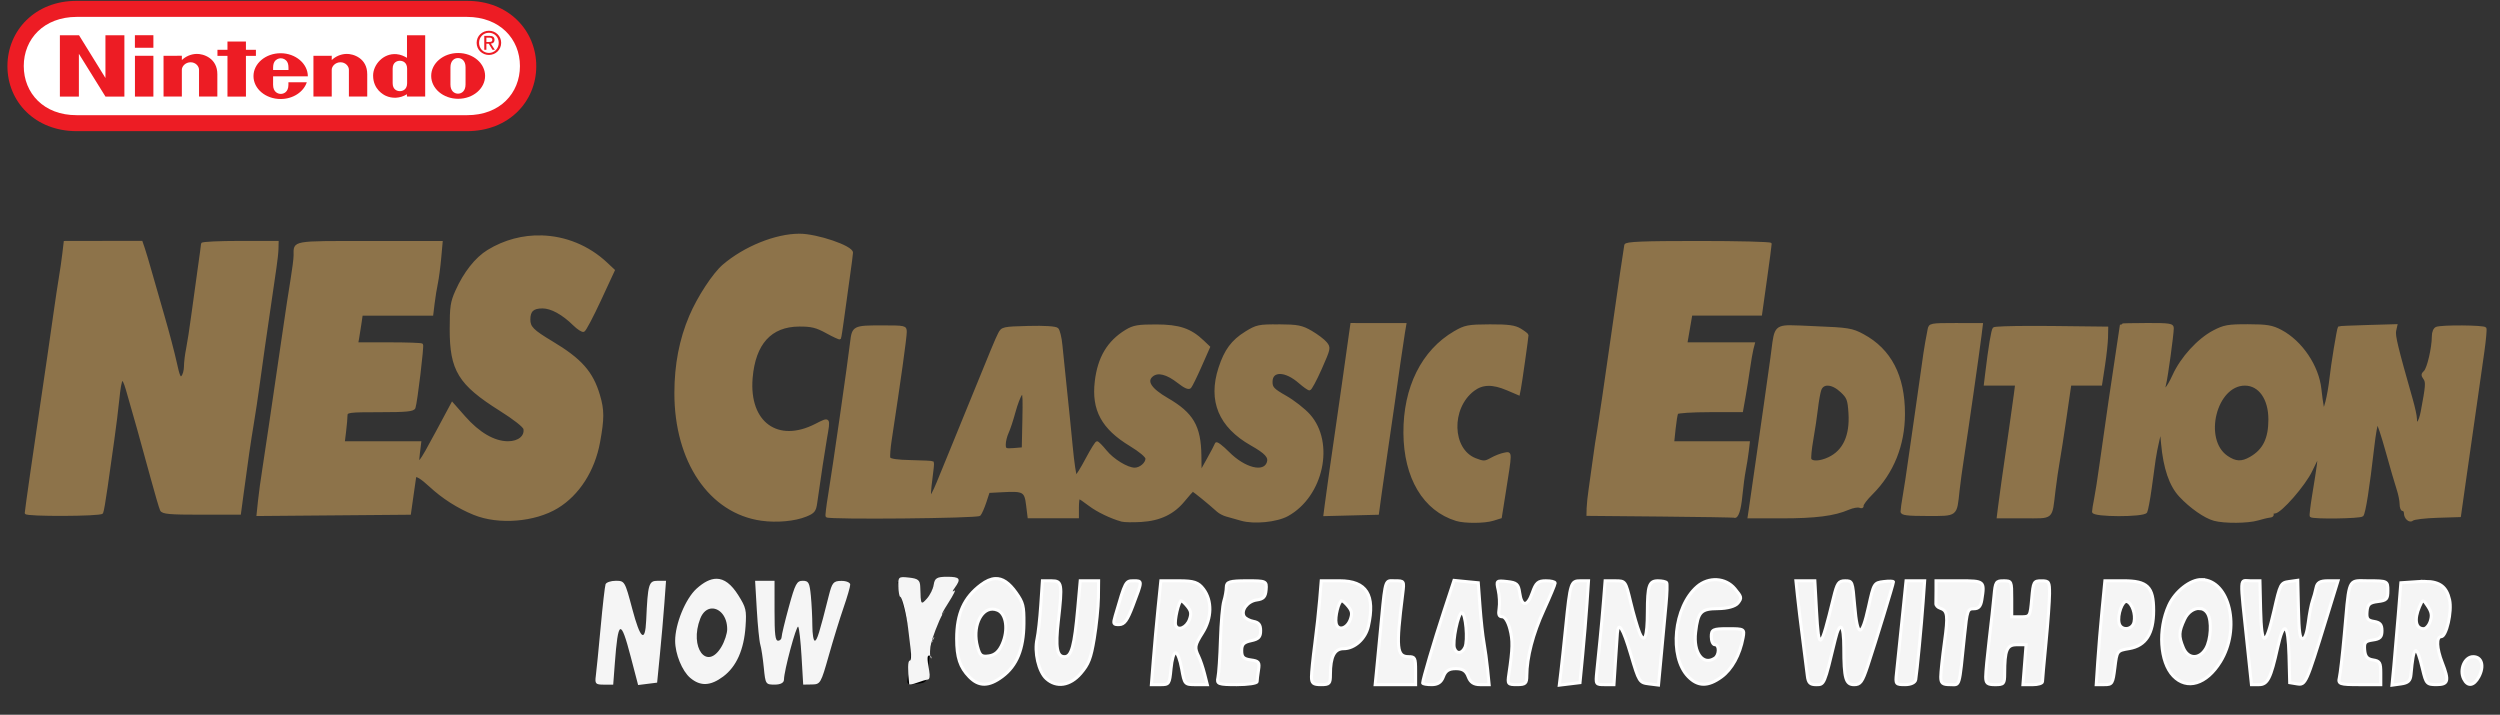 <?xml version="1.0" encoding="UTF-8" standalone="no"?>
<!-- Created with Inkscape (http://www.inkscape.org/) -->

<svg
   xmlns:dc="http://purl.org/dc/elements/1.1/"
   xmlns:cc="http://creativecommons.org/ns#"
   xmlns:rdf="http://www.w3.org/1999/02/22-rdf-syntax-ns#"
   xmlns:svg="http://www.w3.org/2000/svg"
   xmlns="http://www.w3.org/2000/svg"
   xmlns:sodipodi="http://sodipodi.sourceforge.net/DTD/sodipodi-0.dtd"
   xmlns:inkscape="http://www.inkscape.org/namespaces/inkscape"
   width="159.279mm"
   height="45.538mm"
   viewBox="0 0 159.279 45.538"
   version="1.1"
   id="svg8"
   inkscape:version="0.92.4 (5da689c313, 2019-01-14)"
   sodipodi:docname="logo.svg">
  <rect x="0" y="0" width="159.279" height="45.538" fill="#333333" stroke="none"/>
  <defs
     id="defs2" />
  <sodipodi:namedview
     id="base"
     pagecolor="#ffffff"
     bordercolor="#666666"
     borderopacity="1.0"
     inkscape:pageopacity="0.0"
     inkscape:pageshadow="2"
     inkscape:zoom="0.96523437"
     inkscape:cx="203.88546"
     inkscape:cy="-1.5081529"
     inkscape:document-units="mm"
     inkscape:current-layer="g359"
     showgrid="false"
     inkscape:window-width="1600"
     inkscape:window-height="837"
     inkscape:window-x="-8"
     inkscape:window-y="-8"
     inkscape:window-maximized="1" />
  <g
     inkscape:label="Camada 1"
     inkscape:groupmode="layer"
     id="layer1"
     transform="translate(-31.301,-135.932)">
    <g
       id="g359">
      <g
         id="g458">
        <path
           inkscape:connector-curvature="0"
           style="fill:#8d734a;fill-opacity:1;stroke:#8d734a;stroke-width:0.145;stroke-opacity:1"
           d="m 82.226,150.895 c -1.5,0 -3.482,0.801 -4.826,1.951 -0.632,0.541 -1.602,2.022 -2.118,3.235 -0.632,1.485 -0.941,3.086 -0.943,4.885 -0.005,4.361 2.204,7.614 5.481,8.071 0.973,0.136 2.112,0.032 2.827,-0.259 0.494,-0.201 0.576,-0.302 0.645,-0.793 0.216,-1.545 0.5,-3.417 0.63,-4.158 0.227,-1.288 0.236,-1.276 -0.642,-0.826 -2.439,1.253 -4.338,-0.13 -4.1,-2.987 0.183,-2.201 1.215,-3.339 3.038,-3.349 0.784,-0.005 1.105,0.074 1.756,0.433 0.438,0.241 0.814,0.414 0.836,0.384 0.021,-0.03 0.112,-0.608 0.202,-1.284 0.09,-0.677 0.252,-1.853 0.361,-2.614 0.109,-0.761 0.199,-1.46 0.201,-1.552 0.007,-0.379 -2.227,-1.139 -3.348,-1.139 z m -16.427,0.107 c -1.164,-0.03 -2.34,0.269 -3.392,0.912 -0.775,0.473 -1.506,1.4 -2.026,2.567 -0.314,0.704 -0.355,0.984 -0.357,2.411 -0.003,2.628 0.536,3.506 3.168,5.16 0.875,0.55 1.502,1.043 1.529,1.203 0.084,0.492 -0.373,0.864 -1.061,0.862 -0.883,-0.002 -1.856,-0.566 -2.773,-1.607 l -0.773,-0.877 -0.934,1.743 c -1.189,2.218 -1.315,2.369 -1.201,1.444 l 0.086,-0.701 h -2.436 -2.436 l 0.087,-0.713 c 0.048,-0.392 0.087,-0.842 0.087,-0.999 0,-0.267 0.144,-0.286 2.129,-0.286 1.716,0 2.144,-0.043 2.204,-0.219 0.122,-0.356 0.552,-3.937 0.483,-4.015 -0.035,-0.039 -0.98,-0.072 -2.1,-0.072 h -2.036 l 0.063,-0.346 c 0.035,-0.19 0.101,-0.606 0.146,-0.923 l 0.083,-0.576 h 2.247 2.246 l 0.089,-0.73 c 0.049,-0.402 0.141,-0.972 0.205,-1.268 0.063,-0.296 0.158,-1.005 0.209,-1.576 l 0.094,-1.038 h -4.593 c -4.997,0 -4.759,-0.043 -4.759,0.855 0,0.203 -0.09,0.906 -0.199,1.563 -0.11,0.657 -0.328,2.094 -0.486,3.194 -0.158,1.099 -0.371,2.552 -0.473,3.228 -0.102,0.676 -0.29,1.957 -0.417,2.845 -0.127,0.888 -0.314,2.133 -0.415,2.768 -0.102,0.634 -0.227,1.552 -0.278,2.039 l -0.093,0.886 4.847,-0.041 4.847,-0.041 0.163,-1.153 c 0.089,-0.634 0.166,-1.17 0.171,-1.191 0.036,-0.162 0.401,0.053 0.944,0.557 0.831,0.771 1.792,1.385 2.827,1.805 1.558,0.633 3.846,0.45 5.285,-0.423 1.352,-0.821 2.333,-2.354 2.661,-4.162 0.273,-1.499 0.271,-2.033 -0.01,-2.977 -0.436,-1.464 -1.151,-2.27 -2.995,-3.373 -1.22,-0.73 -1.439,-0.951 -1.439,-1.452 0,-0.558 0.237,-0.776 0.845,-0.776 0.565,0 1.299,0.402 2.011,1.103 0.252,0.248 0.528,0.425 0.612,0.393 0.085,-0.032 0.55,-0.911 1.034,-1.955 l 0.88,-1.898 -0.464,-0.435 c -1.165,-1.094 -2.641,-1.676 -4.137,-1.714 z m -30.368,0.355 -0.086,0.73 c -0.047,0.402 -0.144,1.076 -0.216,1.499 -0.072,0.423 -0.223,1.426 -0.336,2.229 -0.252,1.786 -0.569,3.971 -0.814,5.612 -0.435,2.918 -1.026,7.046 -1.029,7.188 -0.004,0.163 4.762,0.145 4.852,-0.019 0.041,-0.074 0.17,-0.817 0.287,-1.653 0.117,-0.835 0.307,-2.176 0.421,-2.98 0.114,-0.803 0.257,-1.953 0.317,-2.554 0.153,-1.51 0.274,-1.65 0.567,-0.655 0.369,1.252 1.008,3.537 1.565,5.592 0.275,1.015 0.55,1.949 0.61,2.076 0.092,0.192 0.523,0.23 2.561,0.23 h 2.451 l 0.154,-1.153 c 0.29,-2.174 0.477,-3.46 0.67,-4.612 0.106,-0.634 0.263,-1.672 0.348,-2.307 0.085,-0.634 0.245,-1.776 0.354,-2.537 0.543,-3.767 0.629,-4.361 0.738,-5.074 0.064,-0.423 0.122,-0.959 0.127,-1.192 l 0.01,-0.423 h -2.398 c -1.319,0 -2.4,0.052 -2.401,0.115 -0.001,0.063 -0.097,0.773 -0.212,1.576 -0.115,0.803 -0.299,2.136 -0.409,2.962 -0.109,0.826 -0.259,1.794 -0.332,2.152 -0.074,0.358 -0.136,0.868 -0.137,1.132 -0.002,0.264 -0.086,0.558 -0.187,0.652 -0.148,0.138 -0.229,-0.04 -0.416,-0.911 -0.128,-0.595 -0.479,-1.926 -0.779,-2.958 -0.301,-1.032 -0.673,-2.326 -0.826,-2.875 -0.154,-0.55 -0.345,-1.19 -0.424,-1.423 l -0.145,-0.423 h -2.442 z m 104.073,0 c -3.559,0 -4.607,0.044 -4.645,0.192 -0.027,0.106 -0.399,2.648 -0.825,5.65 -0.427,3.002 -0.833,5.77 -0.902,6.15 -0.07,0.381 -0.195,1.211 -0.278,1.845 -0.083,0.634 -0.204,1.499 -0.268,1.922 -0.064,0.423 -0.12,0.958 -0.126,1.19 l -0.01,0.421 4.626,0.042 c 2.544,0.023 4.664,0.059 4.711,0.079 0.198,0.084 0.364,-0.41 0.453,-1.348 0.052,-0.55 0.149,-1.276 0.215,-1.615 0.066,-0.338 0.151,-0.874 0.189,-1.191 l 0.068,-0.577 h -2.409 -2.409 l 0.091,-0.866 c 0.05,-0.477 0.124,-0.926 0.164,-0.999 0.04,-0.073 0.986,-0.133 2.102,-0.133 h 2.029 l 0.157,-0.884 c 0.086,-0.486 0.216,-1.3 0.288,-1.807 0.072,-0.507 0.171,-1.078 0.22,-1.268 l 0.089,-0.346 h -2.151 -2.151 l 0.08,-0.461 0.159,-0.923 0.08,-0.461 h 2.22 2.22 l 0.308,-2.191 c 0.17,-1.205 0.307,-2.243 0.305,-2.306 -0.002,-0.063 -2.071,-0.115 -4.599,-0.115 z m -22.097,5.228 -0.169,1.191 c -0.093,0.655 -0.252,1.78 -0.352,2.499 -0.101,0.719 -0.279,1.964 -0.397,2.768 -0.279,1.902 -0.606,4.211 -0.713,5.04 l -0.085,0.659 1.696,-0.043 1.696,-0.043 0.167,-1.23 c 0.092,-0.677 0.266,-1.888 0.386,-2.691 0.12,-0.803 0.307,-2.083 0.414,-2.844 0.108,-0.761 0.285,-2.013 0.394,-2.781 0.109,-0.768 0.24,-1.65 0.292,-1.96 l 0.095,-0.563 h -1.712 z m 38.497,0 c -1.609,0 -1.66,0.01 -1.72,0.346 -0.034,0.19 -0.103,0.554 -0.152,0.808 -0.05,0.254 -0.174,1.084 -0.276,1.845 -0.102,0.761 -0.285,2.041 -0.405,2.845 -0.12,0.803 -0.304,2.084 -0.409,2.845 -0.104,0.761 -0.256,1.756 -0.336,2.212 -0.08,0.456 -0.146,0.922 -0.146,1.038 0,0.165 0.348,0.21 1.648,0.21 1.882,0 1.796,0.067 1.966,-1.537 0.049,-0.465 0.181,-1.434 0.294,-2.152 0.246,-1.577 0.98,-6.708 1.105,-7.726 l 0.09,-0.73 z m 12.18,0 c -0.905,0 -1.645,0.017 -1.646,0.038 -4.3e-4,0.021 -0.065,0.454 -0.144,0.961 -0.286,1.841 -0.894,6.012 -1.167,7.995 -0.116,0.846 -0.268,1.814 -0.337,2.152 -0.069,0.338 -0.127,0.702 -0.129,0.808 -0.005,0.268 3.224,0.275 3.372,0.007 0.056,-0.102 0.183,-0.776 0.282,-1.499 0.099,-0.723 0.214,-1.556 0.255,-1.852 0.041,-0.296 0.15,-0.85 0.24,-1.23 l 0.165,-0.692 0.084,0.922 c 0.143,1.57 0.515,2.659 1.139,3.33 0.673,0.723 1.589,1.361 2.18,1.519 0.652,0.174 2.144,0.162 2.764,-0.023 0.302,-0.09 0.651,-0.172 0.778,-0.183 0.126,-0.011 0.2,-0.074 0.163,-0.141 -0.037,-0.066 0.027,-0.121 0.142,-0.121 0.367,0 1.914,-1.774 2.332,-2.674 0.22,-0.474 0.423,-0.862 0.452,-0.862 0.059,0 -0.022,0.61 -0.323,2.432 -0.116,0.704 -0.187,1.307 -0.158,1.34 0.12,0.134 3.16,0.092 3.282,-0.045 0.136,-0.153 0.387,-1.748 0.689,-4.381 0.095,-0.825 0.216,-1.499 0.27,-1.499 0.054,0 0.323,0.813 0.598,1.806 0.275,0.994 0.587,2.067 0.694,2.386 0.107,0.319 0.195,0.751 0.195,0.961 0,0.21 0.062,0.381 0.137,0.381 0.075,0 0.137,0.089 0.137,0.199 0,0.319 0.301,0.582 0.477,0.417 0.085,-0.079 0.798,-0.164 1.584,-0.188 l 1.429,-0.044 0.239,-1.692 c 0.131,-0.93 0.339,-2.383 0.461,-3.228 0.122,-0.846 0.305,-2.126 0.407,-2.845 0.102,-0.719 0.274,-1.929 0.382,-2.69 0.108,-0.761 0.169,-1.436 0.135,-1.499 -0.073,-0.137 -2.805,-0.157 -3.117,-0.022 -0.127,0.054 -0.217,0.273 -0.217,0.526 0,0.731 -0.308,2.06 -0.522,2.258 -0.166,0.152 -0.171,0.231 -0.03,0.421 0.174,0.235 0.156,0.472 -0.155,2.121 -0.135,0.718 -0.389,1.007 -0.389,0.443 0,-0.158 -0.115,-0.695 -0.257,-1.192 -0.955,-3.359 -1.134,-4.099 -1.065,-4.405 l 0.077,-0.343 -1.81,0.052 c -0.996,0.028 -1.822,0.065 -1.837,0.081 -0.061,0.068 -0.444,2.393 -0.53,3.22 -0.051,0.491 -0.172,1.183 -0.267,1.537 -0.157,0.583 -0.18,0.608 -0.248,0.26 -0.041,-0.211 -0.107,-0.695 -0.147,-1.076 -0.151,-1.461 -1.204,-3.025 -2.503,-3.715 -0.559,-0.297 -0.891,-0.353 -2.103,-0.356 -1.266,-0.003 -1.53,0.044 -2.193,0.394 -0.976,0.515 -2.037,1.679 -2.544,2.792 -0.401,0.88 -0.723,1.197 -0.548,0.539 0.106,-0.398 0.481,-3.134 0.485,-3.536 0.002,-0.241 -0.166,-0.269 -1.642,-0.269 z m -41.871,0.084 c -1.37,0.006 -1.574,0.045 -2.232,0.428 -2.051,1.194 -3.214,3.533 -3.194,6.421 0.02,2.854 1.243,4.903 3.302,5.534 0.531,0.163 1.797,0.156 2.336,-0.012 l 0.486,-0.151 0.226,-1.424 c 0.451,-2.84 0.451,-2.701 0.01,-2.621 -0.212,0.038 -0.586,0.184 -0.83,0.322 -0.399,0.227 -0.503,0.23 -1.023,0.026 -1.559,-0.609 -1.632,-3.269 -0.12,-4.412 0.574,-0.434 1.223,-0.448 2.168,-0.045 l 0.717,0.306 0.069,-0.345 c 0.069,-0.342 0.484,-3.27 0.484,-3.413 0,-0.041 -0.2,-0.197 -0.445,-0.347 -0.352,-0.215 -0.761,-0.271 -1.953,-0.267 z m -13.432,0.002 c -1.272,-0.009 -1.423,0.024 -2.106,0.448 -0.863,0.536 -1.303,1.131 -1.67,2.257 -0.681,2.09 0.002,3.729 2.033,4.879 0.916,0.519 1.167,0.795 1.045,1.152 -0.247,0.722 -1.498,0.408 -2.533,-0.636 -0.397,-0.4 -0.743,-0.659 -0.77,-0.575 -0.027,0.084 -0.262,0.533 -0.522,0.998 l -0.473,0.846 -0.014,-1.077 c -0.024,-1.869 -0.497,-2.679 -2.113,-3.615 -1.064,-0.617 -1.392,-1.125 -0.958,-1.485 0.365,-0.303 0.953,-0.156 1.691,0.423 0.397,0.312 0.646,0.419 0.736,0.318 0.075,-0.084 0.375,-0.695 0.667,-1.357 l 0.531,-1.203 -0.376,-0.358 c -0.806,-0.767 -1.513,-1.007 -2.98,-1.011 -1.159,-0.003 -1.456,0.049 -1.926,0.336 -1.138,0.697 -1.741,1.709 -1.92,3.224 -0.214,1.806 0.422,2.978 2.198,4.053 0.602,0.364 1.031,0.723 1.031,0.863 0,0.304 -0.398,0.647 -0.754,0.649 -0.475,0.003 -1.39,-0.555 -1.856,-1.13 -0.247,-0.304 -0.494,-0.554 -0.548,-0.554 -0.055,0 -0.356,0.485 -0.67,1.077 -0.313,0.592 -0.615,1.076 -0.671,1.076 -0.056,0 -0.182,-0.847 -0.28,-1.883 -0.098,-1.036 -0.268,-2.714 -0.377,-3.729 -0.109,-1.015 -0.235,-2.241 -0.279,-2.725 -0.044,-0.484 -0.158,-0.954 -0.254,-1.043 -0.107,-0.1 -0.815,-0.146 -1.843,-0.119 -1.618,0.042 -1.675,0.054 -1.863,0.427 -0.187,0.37 -0.397,0.876 -1.981,4.766 -0.396,0.972 -0.897,2.201 -1.114,2.729 -0.217,0.529 -0.582,1.419 -0.811,1.979 -0.229,0.56 -0.451,0.981 -0.492,0.934 -0.041,-0.046 -0.01,-0.553 0.07,-1.126 0.08,-0.573 0.126,-1.063 0.102,-1.089 -0.023,-0.026 -0.644,-0.059 -1.379,-0.072 -0.881,-0.016 -1.358,-0.085 -1.398,-0.205 -0.034,-0.1 0.005,-0.625 0.088,-1.166 0.592,-3.883 0.954,-6.483 0.957,-6.866 0.002,-0.339 -0.031,-0.346 -1.557,-0.346 -1.735,0 -1.795,0.032 -1.907,0.999 -0.148,1.277 -1.12,8.034 -1.402,9.744 -0.117,0.708 -0.19,1.314 -0.161,1.346 0.134,0.15 9.604,0.061 9.74,-0.092 0.08,-0.09 0.242,-0.457 0.36,-0.815 l 0.214,-0.652 0.884,-0.046 c 1.355,-0.072 1.466,-0.008 1.577,0.892 l 0.095,0.769 h 1.563 1.563 v -0.615 c 0,-0.338 0.035,-0.615 0.078,-0.615 0.043,0 0.336,0.197 0.651,0.438 0.523,0.399 1.381,0.815 2.08,1.008 0.151,0.042 0.706,0.05 1.234,0.019 1.191,-0.071 2.064,-0.491 2.724,-1.31 0.273,-0.339 0.527,-0.616 0.564,-0.616 0.062,0 1.06,0.812 1.59,1.294 0.12,0.109 0.367,0.238 0.548,0.287 0.182,0.049 0.608,0.17 0.947,0.268 0.809,0.234 2.257,0.092 2.947,-0.29 2.221,-1.23 2.949,-4.613 1.371,-6.373 -0.317,-0.354 -0.987,-0.878 -1.488,-1.163 -0.796,-0.454 -0.911,-0.573 -0.911,-0.95 0,-0.781 0.893,-0.766 1.801,0.032 0.275,0.241 0.557,0.439 0.628,0.439 0.071,0 0.391,-0.594 0.712,-1.319 0.569,-1.289 0.577,-1.325 0.331,-1.631 -0.138,-0.172 -0.561,-0.491 -0.937,-0.71 -0.598,-0.346 -0.86,-0.398 -2.056,-0.406 z m 32.586,0.054 c -1.077,0.001 -0.966,0.312 -1.205,2.057 -0.118,0.863 -0.305,2.192 -0.416,2.953 -0.111,0.761 -0.289,2.006 -0.396,2.768 -0.199,1.415 -0.426,2.991 -0.559,3.882 l -0.075,0.5 h 2.105 c 2.152,0 3.337,-0.151 4.242,-0.542 0.28,-0.121 0.607,-0.179 0.726,-0.128 0.118,0.051 0.197,0.023 0.175,-0.062 -0.022,-0.085 0.241,-0.433 0.584,-0.774 1.336,-1.327 2.049,-3.096 2.049,-5.085 0,-2.41 -0.864,-4.072 -2.604,-5.01 -0.695,-0.375 -0.937,-0.414 -3.096,-0.499 -0.68,-0.027 -1.171,-0.061 -1.53,-0.06 z m 15.238,0.043 c -1.291,0.004 -2.229,0.036 -2.274,0.086 -0.098,0.11 -0.272,1.159 -0.484,2.921 l -0.079,0.653 h 0.996 0.996 l -0.084,0.653 c -0.046,0.359 -0.179,1.311 -0.296,2.114 -0.43,2.972 -0.631,4.399 -0.709,5.035 l -0.081,0.653 h 1.654 c 1.891,0 1.719,0.15 1.942,-1.691 0.077,-0.634 0.197,-1.465 0.268,-1.845 0.07,-0.381 0.266,-1.643 0.435,-2.806 l 0.306,-2.114 h 0.98 0.98 l 0.183,-1.191 c 0.101,-0.655 0.189,-1.469 0.196,-1.807 l 0.012,-0.615 -3.554,-0.041 c -0.489,-0.006 -0.958,-0.008 -1.389,-0.006 z m 13.721,3.66 c 0.931,0 1.57,0.904 1.57,2.223 0,1.232 -0.355,1.958 -1.199,2.447 -0.571,0.331 -0.966,0.315 -1.516,-0.061 -1.602,-1.096 -0.729,-4.609 1.145,-4.609 z m -26.54,0.002 c 0.245,0.016 0.541,0.162 0.83,0.432 0.417,0.39 0.471,0.531 0.526,1.384 0.093,1.447 -0.358,2.43 -1.325,2.884 -0.531,0.25 -1.062,0.283 -1.177,0.073 -0.044,-0.079 0.01,-0.65 0.119,-1.268 0.109,-0.618 0.242,-1.505 0.294,-1.97 0.052,-0.465 0.148,-1.001 0.212,-1.191 0.083,-0.247 0.276,-0.36 0.521,-0.344 z m -51.329,0.561 c 0.073,0.057 0.079,0.484 0.054,1.667 l -0.039,1.845 -0.582,0.048 c -0.529,0.043 -0.583,0.015 -0.582,-0.307 4.66e-4,-0.195 0.084,-0.534 0.186,-0.752 0.102,-0.219 0.296,-0.806 0.431,-1.307 0.135,-0.5 0.331,-1.014 0.436,-1.14 0.04,-0.049 0.072,-0.071 0.097,-0.052 z"
           id="path185" />
        <path
           inkscape:connector-curvature="0"
           style="fill:#f5f5f5;stroke:none;stroke-width:0.196"
           d="m 76.95,172.806 c -0.388,-3e-4 -0.805,0.21 -1.268,0.628 -0.707,0.639 -1.366,2.244 -1.366,3.329 0,0.834 0.445,1.924 0.964,2.361 0.646,0.544 1.287,0.517 2.098,-0.089 0.843,-0.63 1.324,-1.71 1.424,-3.2 0.069,-1.032 0.031,-1.194 -0.461,-1.977 -0.442,-0.703 -0.893,-1.052 -1.392,-1.053 z m -6.413,0.129 c -0.316,0 -0.61,0.099 -0.655,0.221 -0.044,0.121 -0.185,1.352 -0.312,2.736 -0.127,1.383 -0.265,2.773 -0.307,3.088 -0.069,0.518 -0.021,0.572 0.515,0.572 h 0.592 l 0.101,-1.336 c 0.212,-2.823 0.374,-2.892 1.017,-0.433 l 0.469,1.793 0.605,-0.076 0.606,-0.076 0.176,-1.782 c 0.097,-0.98 0.225,-2.439 0.284,-3.244 l 0.107,-1.463 h -0.531 c -0.572,0 -0.628,0.19 -0.733,2.524 -0.065,1.455 -0.373,1.203 -0.884,-0.724 -0.47,-1.774 -0.485,-1.8 -1.051,-1.8 z m 8.873,0 0.108,1.844 c 0.059,1.015 0.16,2.017 0.224,2.227 0.064,0.21 0.164,0.868 0.222,1.463 0.104,1.058 0.119,1.081 0.696,1.081 0.371,0 0.59,-0.117 0.589,-0.318 -7.45e-4,-0.548 0.79,-3.491 0.906,-3.371 0.061,0.063 0.157,0.919 0.214,1.902 l 0.105,1.787 0.556,-0.009 c 0.54,-0.01 0.571,-0.064 1.075,-1.845 0.285,-1.009 0.709,-2.384 0.942,-3.055 0.233,-0.671 0.423,-1.329 0.423,-1.463 -3e-6,-0.134 -0.255,-0.24 -0.565,-0.237 -0.508,0.006 -0.589,0.103 -0.803,0.955 -0.595,2.369 -0.747,2.856 -0.89,2.856 -0.084,0 -0.154,-0.43 -0.155,-0.955 -9.14e-4,-0.525 -0.044,-1.384 -0.095,-1.908 -0.082,-0.841 -0.144,-0.954 -0.519,-0.954 -0.378,0 -0.478,0.188 -0.885,1.671 -0.252,0.92 -0.458,1.778 -0.458,1.908 0,0.13 -0.102,0.237 -0.226,0.237 -0.181,0 -0.226,-0.382 -0.226,-1.908 V 172.935 H 80.028 Z m -2.754,1.766 c 0.481,-0.018 0.976,0.488 0.976,1.316 0,0.276 -0.166,0.784 -0.37,1.127 -0.924,1.561 -2.06,0.04 -1.346,-1.802 0.167,-0.431 0.451,-0.631 0.739,-0.642 z"
           id="path217" />
        <path
           style="fill:#000000;stroke:none;stroke-width:0.196"
           d="m 89.15,178.994 c 0.296,-1.686 0.262,-2.378 -0.201,-4.112 -0.256,-0.958 -0.465,-1.788 -0.465,-1.845 0,-0.057 0.297,-0.104 0.659,-0.104 0.612,0 0.666,0.055 0.75,0.763 0.115,0.972 0.403,0.972 0.732,-0.001 0.227,-0.673 0.337,-0.762 0.952,-0.762 h 0.696 l -0.332,0.788 c -0.183,0.433 -0.5,1.092 -0.705,1.463 -0.449,0.813 -0.637,1.57 -0.77,3.093 -0.099,1.141 -0.102,1.145 -0.759,1.225 -0.627,0.076 -0.654,0.051 -0.556,-0.509 z"
           id="path225"
           inkscape:connector-curvature="0" />
        <path
           inkscape:connector-curvature="0"
           style="fill:#f5f5f5;stroke:#ffffff;stroke-width:0.196"
           d="m 94.704,172.795 c -0.28,0.016 -0.576,0.147 -0.902,0.391 -1.086,0.811 -1.55,1.842 -1.55,3.438 0,1.192 0.206,1.818 0.801,2.43 0.615,0.633 1.246,0.627 2.111,-0.019 0.924,-0.69 1.36,-1.758 1.373,-3.369 0.009,-1.128 -0.042,-1.335 -0.494,-1.973 -0.447,-0.63 -0.871,-0.925 -1.338,-0.898 z m 76.863,0.063 c -0.709,-0.016 -1.683,0.745 -2.087,1.631 -0.705,1.544 -0.576,3.616 0.281,4.51 0.872,0.91 2.118,0.536 3.008,-0.904 1.305,-2.111 0.597,-5.196 -1.202,-5.237 z m -30.883,0.007 c -0.436,-0.025 -0.89,0.119 -1.258,0.437 -1.49,1.288 -1.805,4.466 -0.569,5.739 0.62,0.638 1.261,0.646 2.119,0.025 0.667,-0.483 1.179,-1.412 1.38,-2.505 0.102,-0.557 0.076,-0.573 -0.96,-0.573 -0.965,0 -1.066,0.049 -1.066,0.509 0,0.283 0.101,0.509 0.226,0.509 0.3,0 0.29,0.667 -0.013,0.864 -0.749,0.485 -1.366,-0.359 -1.212,-1.659 0.154,-1.304 0.335,-1.494 1.431,-1.503 0.604,-0.006 1.106,-0.146 1.27,-0.356 0.254,-0.325 0.242,-0.382 -0.198,-0.912 -0.296,-0.356 -0.714,-0.55 -1.151,-0.575 z m 37.011,0.039 -0.555,0.079 c -0.538,0.076 -0.569,0.135 -0.96,1.86 -0.536,2.357 -0.794,2.337 -0.851,-0.064 l -0.044,-1.844 h -0.613 c -0.702,0 -0.68,-0.485 -0.19,4.135 l 0.263,2.481 h 0.485 c 0.546,0 0.752,-0.411 1.182,-2.354 0.394,-1.781 0.671,-1.586 0.725,0.51 l 0.045,1.718 0.472,0.078 c 0.542,0.089 0.587,-0.012 1.841,-4.086 l 0.764,-2.481 H 179.604 c -0.489,0 -0.677,0.112 -0.743,0.445 -0.049,0.245 -0.152,0.617 -0.229,0.827 -0.077,0.21 -0.198,0.839 -0.268,1.399 -0.08,0.639 -0.212,1.018 -0.354,1.018 -0.176,0 -0.236,-0.41 -0.271,-1.86 z m -53.758,0.006 -0.652,1.984 c -0.622,1.893 -1.343,4.337 -1.343,4.555 0,0.056 0.255,0.102 0.567,0.102 0.403,0 0.621,-0.146 0.755,-0.509 0.137,-0.371 0.351,-0.509 0.788,-0.509 0.437,0 0.652,0.139 0.789,0.509 0.135,0.364 0.351,0.509 0.761,0.509 h 0.573 l -0.094,-0.954 c -0.052,-0.525 -0.158,-1.303 -0.235,-1.73 -0.077,-0.427 -0.19,-1.457 -0.251,-2.29 l -0.111,-1.515 -0.773,-0.076 z m 57.844,0.018 c -0.904,-0.01 -0.827,0.152 -1.122,3.442 -0.113,1.26 -0.254,2.491 -0.313,2.736 -0.098,0.405 0.017,0.445 1.265,0.445 h 1.373 v -0.746 c 0,-0.657 -0.059,-0.757 -0.49,-0.827 -0.371,-0.06 -0.502,-0.215 -0.537,-0.636 -0.04,-0.478 0.034,-0.568 0.527,-0.636 0.458,-0.064 0.575,-0.183 0.575,-0.589 0,-0.39 -0.116,-0.528 -0.499,-0.59 -0.415,-0.067 -0.491,-0.174 -0.452,-0.636 0.038,-0.456 0.162,-0.569 0.688,-0.633 0.566,-0.069 0.64,-0.151 0.64,-0.7 0,-0.607 -0.028,-0.621 -1.202,-0.621 -0.173,0 -0.323,-0.006 -0.452,-0.007 z m -61.828,0.002 c -0.44,-0.001 -0.421,0.197 -0.729,3.44 -0.08,0.84 -0.182,1.899 -0.227,2.354 l -0.082,0.827 h 1.288 1.288 v -0.89 c 0,-0.812 -0.039,-0.89 -0.434,-0.89 -0.771,0 -0.822,-0.529 -0.386,-4.008 0.103,-0.824 0.102,-0.827 -0.498,-0.827 -0.084,0 -0.156,-0.006 -0.219,-0.006 z m -22.238,0.006 -0.104,1.551 c -0.057,0.853 -0.165,1.822 -0.239,2.153 -0.19,0.842 0.096,2.079 0.584,2.526 0.649,0.595 1.524,0.463 2.207,-0.334 0.503,-0.586 0.645,-0.955 0.855,-2.218 0.138,-0.833 0.257,-2.002 0.264,-2.596 l 0.012,-1.081 h -0.585 -0.585 l -0.154,1.718 c -0.221,2.457 -0.401,3.117 -0.848,3.117 -0.482,0 -0.583,-0.582 -0.392,-2.279 0.267,-2.377 0.237,-2.556 -0.431,-2.556 z m 5.811,0 c -0.521,0 -0.522,0.002 -1.171,2.226 -0.153,0.525 -0.133,0.572 0.252,0.563 0.332,-0.007 0.515,-0.257 0.872,-1.195 0.617,-1.619 0.616,-1.595 0.047,-1.595 z m 1.735,0 -0.176,1.718 c -0.096,0.945 -0.232,2.434 -0.301,3.308 l -0.126,1.59 h 0.577 c 0.556,0 0.58,-0.036 0.673,-1.018 0.057,-0.597 0.18,-1.017 0.297,-1.017 0.11,0 0.282,0.457 0.381,1.017 0.178,1.005 0.19,1.018 0.907,1.018 h 0.727 l -0.177,-0.699 c -0.097,-0.385 -0.265,-0.881 -0.373,-1.102 -0.277,-0.566 -0.254,-0.704 0.255,-1.507 0.59,-0.931 0.612,-2.041 0.055,-2.781 -0.324,-0.43 -0.612,-0.527 -1.559,-0.527 z m 5.463,0 c -1.072,0 -1.292,0.068 -1.292,0.398 0,0.219 -0.071,0.621 -0.157,0.893 -0.086,0.272 -0.183,1.381 -0.216,2.464 -0.033,1.083 -0.105,2.17 -0.161,2.415 -0.092,0.403 0.022,0.445 1.196,0.445 0.713,0 1.298,-0.086 1.299,-0.191 10e-4,-0.105 0.042,-0.441 0.09,-0.747 0.078,-0.492 0.022,-0.565 -0.492,-0.636 -0.464,-0.064 -0.58,-0.182 -0.58,-0.589 0,-0.403 0.126,-0.535 0.603,-0.636 0.477,-0.101 0.603,-0.233 0.603,-0.636 0,-0.377 -0.117,-0.53 -0.452,-0.592 -0.249,-0.046 -0.513,-0.185 -0.589,-0.308 -0.236,-0.386 0.204,-0.976 0.789,-1.058 0.442,-0.062 0.563,-0.193 0.602,-0.651 0.047,-0.556 0.009,-0.572 -1.243,-0.572 z m 4.755,0 -0.099,1.208 c -0.054,0.665 -0.194,1.932 -0.31,2.815 -0.117,0.883 -0.212,1.828 -0.212,2.099 0,0.406 0.107,0.493 0.603,0.493 0.547,0 0.603,-0.06 0.603,-0.652 0,-1.133 0.259,-1.638 0.842,-1.638 0.699,0 1.397,-0.632 1.576,-1.428 0.451,-2.002 -0.114,-2.898 -1.826,-2.898 z m 14.309,0 c -0.502,0 -0.637,0.12 -0.864,0.77 -0.315,0.899 -0.676,0.895 -0.802,-0.009 -0.076,-0.55 -0.182,-0.646 -0.797,-0.713 -0.697,-0.076 -0.707,-0.066 -0.569,0.546 0.077,0.343 0.103,0.864 0.057,1.159 -0.063,0.404 -0.014,0.536 0.199,0.536 0.17,0 0.363,0.31 0.486,0.779 0.191,0.73 0.18,1.235 -0.064,2.88 -0.095,0.637 -0.073,0.666 0.52,0.666 0.541,0 0.62,-0.072 0.622,-0.572 0.004,-1.168 0.394,-2.664 1.091,-4.186 0.394,-0.861 0.716,-1.631 0.716,-1.712 0,-0.081 -0.268,-0.146 -0.594,-0.146 z m 2.2,0 c -0.612,0 -0.648,0.113 -0.933,2.926 -0.113,1.12 -0.252,2.415 -0.307,2.879 l -0.101,0.843 0.659,-0.08 0.659,-0.08 0.173,-1.782 c 0.095,-0.98 0.217,-2.439 0.271,-3.244 l 0.098,-1.463 z m 1.578,0 -0.095,1.208 c -0.052,0.665 -0.152,1.781 -0.223,2.481 -0.071,0.7 -0.167,1.645 -0.213,2.099 -0.082,0.816 -0.075,0.827 0.505,0.827 h 0.588 l 0.095,-1.463 c 0.052,-0.805 0.108,-1.627 0.124,-1.827 0.062,-0.789 0.353,-0.319 0.857,1.382 0.514,1.734 0.544,1.783 1.145,1.858 l 0.617,0.077 0.186,-1.985 c 0.102,-1.092 0.236,-2.53 0.298,-3.196 0.062,-0.666 0.08,-1.268 0.039,-1.337 -0.041,-0.068 -0.292,-0.124 -0.56,-0.124 -0.566,0 -0.668,0.304 -0.672,1.993 -0.003,1.592 -0.182,2.064 -0.497,1.307 -0.13,-0.313 -0.384,-1.183 -0.564,-1.934 -0.326,-1.355 -0.333,-1.365 -0.98,-1.365 z m 12.156,0 0.099,0.954 c 0.054,0.525 0.203,1.756 0.33,2.736 0.127,0.98 0.261,2.04 0.298,2.355 0.053,0.455 0.169,0.572 0.563,0.572 0.526,0 0.516,0.024 1.217,-2.88 0.299,-1.237 0.542,-0.995 0.544,0.542 0.003,1.941 0.115,2.339 0.656,2.338 0.407,-2.2e-4 0.528,-0.168 0.873,-1.209 0.51,-1.539 1.634,-5.212 1.634,-5.34 0,-0.053 -0.282,-0.061 -0.626,-0.018 -0.617,0.077 -0.632,0.102 -0.963,1.605 -0.441,2.002 -0.708,1.982 -0.881,-0.064 -0.132,-1.569 -0.141,-1.59 -0.611,-1.59 -0.42,0 -0.509,0.13 -0.742,1.081 -0.831,3.402 -0.932,3.48 -1.08,0.827 l -0.106,-1.908 h -0.602 z m 7.017,0 -0.268,2.608 c -0.148,1.435 -0.302,2.924 -0.344,3.308 -0.072,0.671 -0.05,0.699 0.549,0.699 0.371,0 0.646,-0.129 0.678,-0.318 0.084,-0.504 0.37,-3.498 0.474,-4.963 l 0.095,-1.336 h -0.592 z m 1.909,0 v 0.636 c 0,0.35 -0.003,0.722 -0.008,0.827 -0.004,0.105 0.114,0.231 0.264,0.279 0.482,0.157 0.519,0.444 0.28,2.181 -0.129,0.939 -0.234,1.928 -0.234,2.199 0,0.404 0.106,0.493 0.59,0.493 0.656,0 0.57,0.294 0.923,-3.117 0.17,-1.635 0.198,-1.718 0.596,-1.718 0.306,0 0.442,-0.154 0.508,-0.573 0.19,-1.194 0.172,-1.208 -1.412,-1.208 z m 4.302,0 c -0.486,0 -0.527,0.063 -0.607,0.954 -0.048,0.525 -0.186,1.788 -0.308,2.807 -0.122,1.019 -0.222,2.078 -0.222,2.354 0,0.416 0.103,0.502 0.603,0.502 0.557,0 0.603,-0.053 0.605,-0.699 0.004,-1.521 0.141,-1.845 0.775,-1.845 h 0.59 l -0.1,1.272 -0.1,1.272 h 0.622 c 0.342,0 0.623,-0.086 0.623,-0.191 3.1e-4,-0.105 0.101,-1.221 0.223,-2.48 0.123,-1.26 0.224,-2.663 0.226,-3.117 0.002,-0.774 -0.031,-0.827 -0.515,-0.827 -0.499,0 -0.522,0.043 -0.62,1.145 -0.1,1.131 -0.109,1.146 -0.688,1.146 h -0.586 v -1.146 c 0,-1.136 -0.004,-1.145 -0.521,-1.145 z m 6.457,0 -0.179,1.844 c -0.099,1.015 -0.223,2.504 -0.276,3.308 l -0.097,1.463 h 0.527 c 0.498,0 0.534,-0.059 0.661,-1.081 0.134,-1.08 0.136,-1.082 0.917,-1.215 1.058,-0.18 1.553,-0.953 1.553,-2.427 0,-1.512 -0.388,-1.893 -1.924,-1.893 z m 20.418,0.038 c -0.134,-0.002 -0.278,0.002 -0.434,0.012 l -1.127,0.076 -0.165,2.036 c -0.091,1.12 -0.218,2.588 -0.282,3.262 l -0.118,1.225 0.582,-0.081 c 0.447,-0.062 0.593,-0.199 0.627,-0.59 0.17,-1.928 0.343,-2.013 0.734,-0.36 0.224,0.947 0.269,0.996 0.898,0.996 0.752,0 0.814,-0.242 0.36,-1.399 -0.359,-0.915 -0.389,-1.654 -0.068,-1.654 0.335,0 0.702,-1.609 0.536,-2.348 -0.186,-0.825 -0.607,-1.161 -1.545,-1.176 z m -79.261,1.234 c 0.054,0 0.229,0.165 0.39,0.367 0.234,0.293 0.259,0.459 0.127,0.827 -0.187,0.518 -0.737,0.748 -0.877,0.367 -0.099,-0.27 0.199,-1.56 0.36,-1.56 z m 10.23,0 c 0.064,0 0.248,0.165 0.409,0.367 0.234,0.293 0.259,0.459 0.127,0.827 -0.212,0.588 -0.788,0.744 -0.901,0.244 -0.092,-0.405 0.17,-1.437 0.365,-1.437 z m 68.888,0.009 c 0.067,-0.002 0.146,0.113 0.297,0.344 0.241,0.368 0.276,0.581 0.159,0.951 -0.083,0.262 -0.273,0.477 -0.422,0.477 -0.508,0 -0.616,-0.588 -0.259,-1.411 0.104,-0.239 0.159,-0.359 0.226,-0.361 z m -18.87,0.039 c 0.324,0.108 0.565,0.811 0.45,1.316 -0.117,0.514 -0.836,0.555 -0.95,0.055 -0.119,-0.526 0.222,-1.463 0.5,-1.371 z m 4.617,0.442 c 0.206,0.009 0.396,0.113 0.521,0.323 0.279,0.471 0.214,1.674 -0.12,2.239 -0.41,0.692 -1.124,0.663 -1.423,-0.057 -0.308,-0.743 -0.296,-1.014 0.078,-1.817 0.213,-0.456 0.602,-0.704 0.945,-0.689 z m -76.904,0.042 c 0.109,-0.001 0.222,0.022 0.339,0.071 0.547,0.232 0.687,1.258 0.292,2.154 -0.21,0.476 -0.462,0.701 -0.848,0.756 -0.468,0.067 -0.576,-0.019 -0.728,-0.582 -0.331,-1.227 0.185,-2.392 0.945,-2.399 z m 29.907,0.23 c 0.246,0 0.406,1.787 0.198,2.211 -0.2,0.408 -0.525,0.434 -0.665,0.053 -0.143,-0.39 0.243,-2.263 0.467,-2.263 z m 64.438,2.8 c -0.545,0 -0.897,0.823 -0.605,1.415 0.251,0.511 0.651,0.456 0.967,-0.133 0.365,-0.681 0.196,-1.282 -0.361,-1.282 z"
           id="path227" />
        <path
           sodipodi:nodetypes="csccccccccscccccccsccccccc"
           style="fill:#f5f5f5;stroke:none;stroke-width:0.196"
           d="m 89.227,179.519 c -0.102,-0.936 -0.09,-1.495 0.033,-1.495 0.088,0 0.114,-0.298 0.063,-0.7 -0.049,-0.385 -0.122,-0.986 -0.161,-1.336 -0.095,-0.852 -0.39,-2.036 -0.508,-2.036 -0.052,-9e-5 -0.105,-0.292 -0.117,-0.649 -0.021,-0.618 0.011,-0.645 0.678,-0.572 0.579,0.063 0.703,0.165 0.716,0.585 0.035,1.16 0.043,1.175 0.421,0.757 0.199,-0.22 0.396,-0.623 0.438,-0.897 0.064,-0.411 0.21,-0.497 0.845,-0.497 0.826,0 0.915,0.122 0.504,0.691 -0.169,0.234 -0.182,0.303 -0.038,0.193 0.124,-0.094 -0.045,0.254 -0.377,0.774 -0.332,0.52 -0.498,0.846 -0.37,0.725 0.128,-0.121 0.211,-0.33 0,0 -0.211,0.33 -0.766,1.788 -0.656,1.688 0.165,-0.151 0.164,-0.444 0,0 -0.109,0.295 0.069,0 0,0 -0.069,0 -0.184,0.677 -0.131,0.961 0.067,0.354 0.137,0.048 0,0 -0.209,-0.073 -0.221,0.095 -0.064,0.969 0.061,0.339 0.026,0.537 -0.096,0.548 -0.105,0.01 -0.411,0.1 -0.68,0.201 -0.269,0.101 -0.495,0.141 -0.5,0.088 z"
           id="path303"
           inkscape:connector-curvature="0" />
        <g
           id="g337"
           transform="matrix(0.083,0,0,0.083,31.772,135.988)">
          <path
             style="fill:#ed1c24;fill-opacity:1;fill-rule:nonzero;stroke:none"
             id="path452"
             d="M 53.127,100 C 21.305,99.986 0.03,77.442 0.03,50.083 0.03,22.738 21.348,-0.086 53.083,2.25e-4 h 299.848 c 31.721,-0.086 53.039,22.738 53.039,50.083 0,27.359 -21.267,49.903 -53.089,49.917 z"
             inkscape:connector-curvature="0" />
          <path
             style="fill:#ffffff;fill-opacity:1;fill-rule:nonzero;stroke:none"
             id="path454"
             d="m 53.22,12.292 c -25.204,0.043 -40.66,16.899 -40.66,37.726 0,20.835 15.377,37.805 40.66,37.719 H 352.773 c 25.305,0.087 40.667,-16.884 40.667,-37.719 0,-20.828 -15.464,-37.683 -40.667,-37.726 z"
             inkscape:connector-curvature="0" />
          <path
             style="fill:#ed1c24;fill-opacity:1;fill-rule:nonzero;stroke:none"
             id="path456"
             d="m 40.294,26.372 h 14.678 l 20.294,32.831 -0.007,-32.831 h 14.548 V 73.455 H 75.273 l -20.395,-32.831 v 32.831 H 40.294 V 26.372 Z"
             inkscape:connector-curvature="0" />
          <path
             style="fill:#ed1c24;fill-opacity:1;fill-rule:nonzero;stroke:none"
             id="path458"
             d="m 168.929,31.216 h 14.173 v 6.337 h 7.663 v 4.657 h -7.663 l 0.014,31.245 h -14.188 l 0.007,-31.245 h -7.692 v -4.643 l 7.692,-0.014 -0.007,-6.337 z"
             inkscape:connector-curvature="0" />
          <path
             style="fill:#ed1c24;fill-opacity:1;fill-rule:nonzero;stroke:none"
             id="path460"
             d="M 97.911,42.146 H 112.07 V 73.463 H 97.911 Z"
             inkscape:connector-curvature="0" />
          <path
             style="fill:#ed1c24;fill-opacity:1;fill-rule:nonzero;stroke:none"
             id="path462"
             d="m 97.874,26.357 h 14.195 v 9.632 H 97.874 Z"
             inkscape:connector-curvature="0" />
          <path
             style="fill:#ed1c24;fill-opacity:1;fill-rule:nonzero;stroke:none"
             id="path464"
             d="m 346.003,40.019 c -11.427,0 -20.691,7.858 -20.691,17.569 0,9.704 9.264,17.576 20.691,17.576 11.434,0 20.683,-7.873 20.683,-17.576 0,-9.711 -9.249,-17.569 -20.683,-17.569 m 5.688,17.526 c 0,0 -0.014,4.729 -0.014,6.633 0,4.989 -2.941,7.043 -5.789,7.043 -2.84,0 -5.803,-2.055 -5.803,-7.043 0,-1.903 0.007,-6.755 0.007,-6.755 0,0 0.008,-4.621 0.008,-6.517 0,-4.974 2.977,-7.015 5.789,-7.015 2.826,0 5.789,2.04 5.789,7.015 0,1.896 -0.007,5.407 0.014,6.654 v -0.014 z"
             inkscape:connector-curvature="0" />
          <path
             style="fill:#ed1c24;fill-opacity:1;fill-rule:nonzero;stroke:none"
             id="path466"
             d="m 306.828,57.646 v -5.602 c 0,-4.845 -3.345,-6.07 -5.544,-6.07 -2.256,0 -5.551,1.226 -5.551,6.07 v 5.573 5.573 c 0,4.852 3.295,6.099 5.551,6.099 2.199,0 5.544,-1.247 5.544,-6.099 z m -0.094,-31.274 h 13.964 V 73.448 h -13.993 c 0,0 -0.007,-1.521 -0.007,-1.802 -5.414,3.388 -11.528,3.388 -16.3,1.182 -1.276,-0.606 -9.675,-4.636 -9.675,-15.536 0,-8.262 7.786,-17.288 17.994,-16.387 3.36,0.296 5.746,1.521 8.017,2.804 V 26.372 Z"
             inkscape:connector-curvature="0" />
          <path
             style="fill:#ed1c24;fill-opacity:1;fill-rule:nonzero;stroke:none"
             id="path468"
             d="m 145.211,40.704 c 5.299,-0.151 16.026,3.309 15.954,15.702 -0.014,2.213 -0.007,17.043 -0.007,17.043 H 147.1 V 52.887 c 0,-2.732 -2.61,-5.76 -6.474,-5.76 -3.857,0 -6.719,3.028 -6.719,5.76 0,1.334 0.014,20.561 0.014,20.561 h -14.051 l -0.014,-31.303 14.065,-0.014 c 0,0 -0.014,2.516 0,3.295 2.711,-2.581 6.618,-4.592 11.29,-4.722"
             inkscape:connector-curvature="0" />
          <path
             style="fill:#ed1c24;fill-opacity:1;fill-rule:nonzero;stroke:none"
             id="path470"
             d="m 260.256,40.704 c 5.292,-0.151 16.033,3.309 15.961,15.702 -0.014,2.213 0,17.043 0,17.043 H 262.145 V 52.887 c 0,-2.732 -2.61,-5.76 -6.474,-5.76 -3.857,0 -6.712,3.028 -6.712,5.76 0,1.334 0.014,20.561 0.014,20.561 H 234.923 V 42.146 l 14.051,-0.014 c 0,0 -0.014,2.516 0,3.295 2.703,-2.581 6.604,-4.592 11.283,-4.722"
             inkscape:connector-curvature="0" />
          <path
             style="fill:#ed1c24;fill-opacity:1;fill-rule:nonzero;stroke:none"
             id="path472"
             d="m 215.717,62.497 c 0,0 0.007,0.144 0.007,1.903 0,5.724 -3.763,7 -5.854,7 -2.083,0 -5.926,-1.276 -5.926,-7 0,-1.716 0.014,-6.46 0.014,-6.46 0,0 26.667,0.014 26.667,-0.014 0,-9.704 -9.372,-17.742 -20.885,-17.742 -11.513,0 -20.842,7.858 -20.842,17.576 0,9.718 9.329,17.569 20.842,17.569 9.552,0 17.627,-5.45 20.085,-12.847 l -14.109,0.014 z m -11.758,-9.444 c -0.029,-2.74 0.029,-4.571 0.93,-6.135 1.103,-1.932 3.136,-2.848 4.982,-2.862 1.838,0.014 3.871,0.93 4.967,2.862 0.901,1.564 0.952,3.396 0.93,6.135 z"
             inkscape:connector-curvature="0" />
          <path
             style="fill:#ed1c24;fill-opacity:1;fill-rule:nonzero;stroke:none"
             id="path474"
             d="m 369.606,31.541 c 1.377,0 2.61,-0.086 2.61,-1.745 0,-1.327 -1.204,-1.564 -2.336,-1.564 h -2.206 v 3.309 z m -1.932,6.027 h -1.622 V 26.855 h 4.066 c 2.538,0 3.792,0.93 3.792,3.05 0,1.918 -1.204,2.747 -2.776,2.949 l 3.042,4.715 h -1.817 l -2.833,-4.65 h -1.853 v 4.65 z"
             inkscape:connector-curvature="0" />
          <path
             style="fill:#ed1c24;fill-opacity:1;fill-rule:nonzero;stroke:none"
             id="path476"
             d="m 369.628,39.961 c 4.21,0 7.526,-3.295 7.526,-7.772 0,-4.405 -3.316,-7.714 -7.526,-7.714 -4.246,0 -7.57,3.309 -7.57,7.714 0,4.477 3.323,7.772 7.57,7.772 M 360.198,32.19 c 0,-5.335 4.318,-9.264 9.43,-9.264 5.068,0 9.394,3.929 9.394,9.264 0,5.378 -4.326,9.322 -9.394,9.322 -5.111,0 -9.43,-3.943 -9.43,-9.322"
             inkscape:connector-curvature="0" />
        </g>
        <g
           id="text425"
           style="font-style:normal;font-variant:normal;font-weight:normal;font-stretch:normal;font-size:7.056px;line-height:1.25;font-family:sans-serif;-inkscape-font-specification:'sans-serif, Normal';font-variant-ligatures:normal;font-variant-caps:normal;font-variant-numeric:normal;font-feature-settings:normal;text-align:start;letter-spacing:0px;word-spacing:0px;writing-mode:lr-tb;text-anchor:start;fill:#000000;fill-opacity:1;stroke:none;stroke-width:0.265" />
        <g
           style="font-style:normal;font-variant:normal;font-weight:normal;font-stretch:normal;font-size:7.056px;line-height:1.25;font-family:sans-serif;-inkscape-font-specification:'sans-serif, Normal';font-variant-ligatures:normal;font-variant-caps:normal;font-variant-numeric:normal;font-feature-settings:normal;text-align:start;letter-spacing:0px;word-spacing:0px;writing-mode:lr-tb;text-anchor:start;fill:#000000;fill-opacity:1;stroke:none;stroke-width:0.265"
           id="text434" />
      </g>
    </g>
  </g>
</svg>
